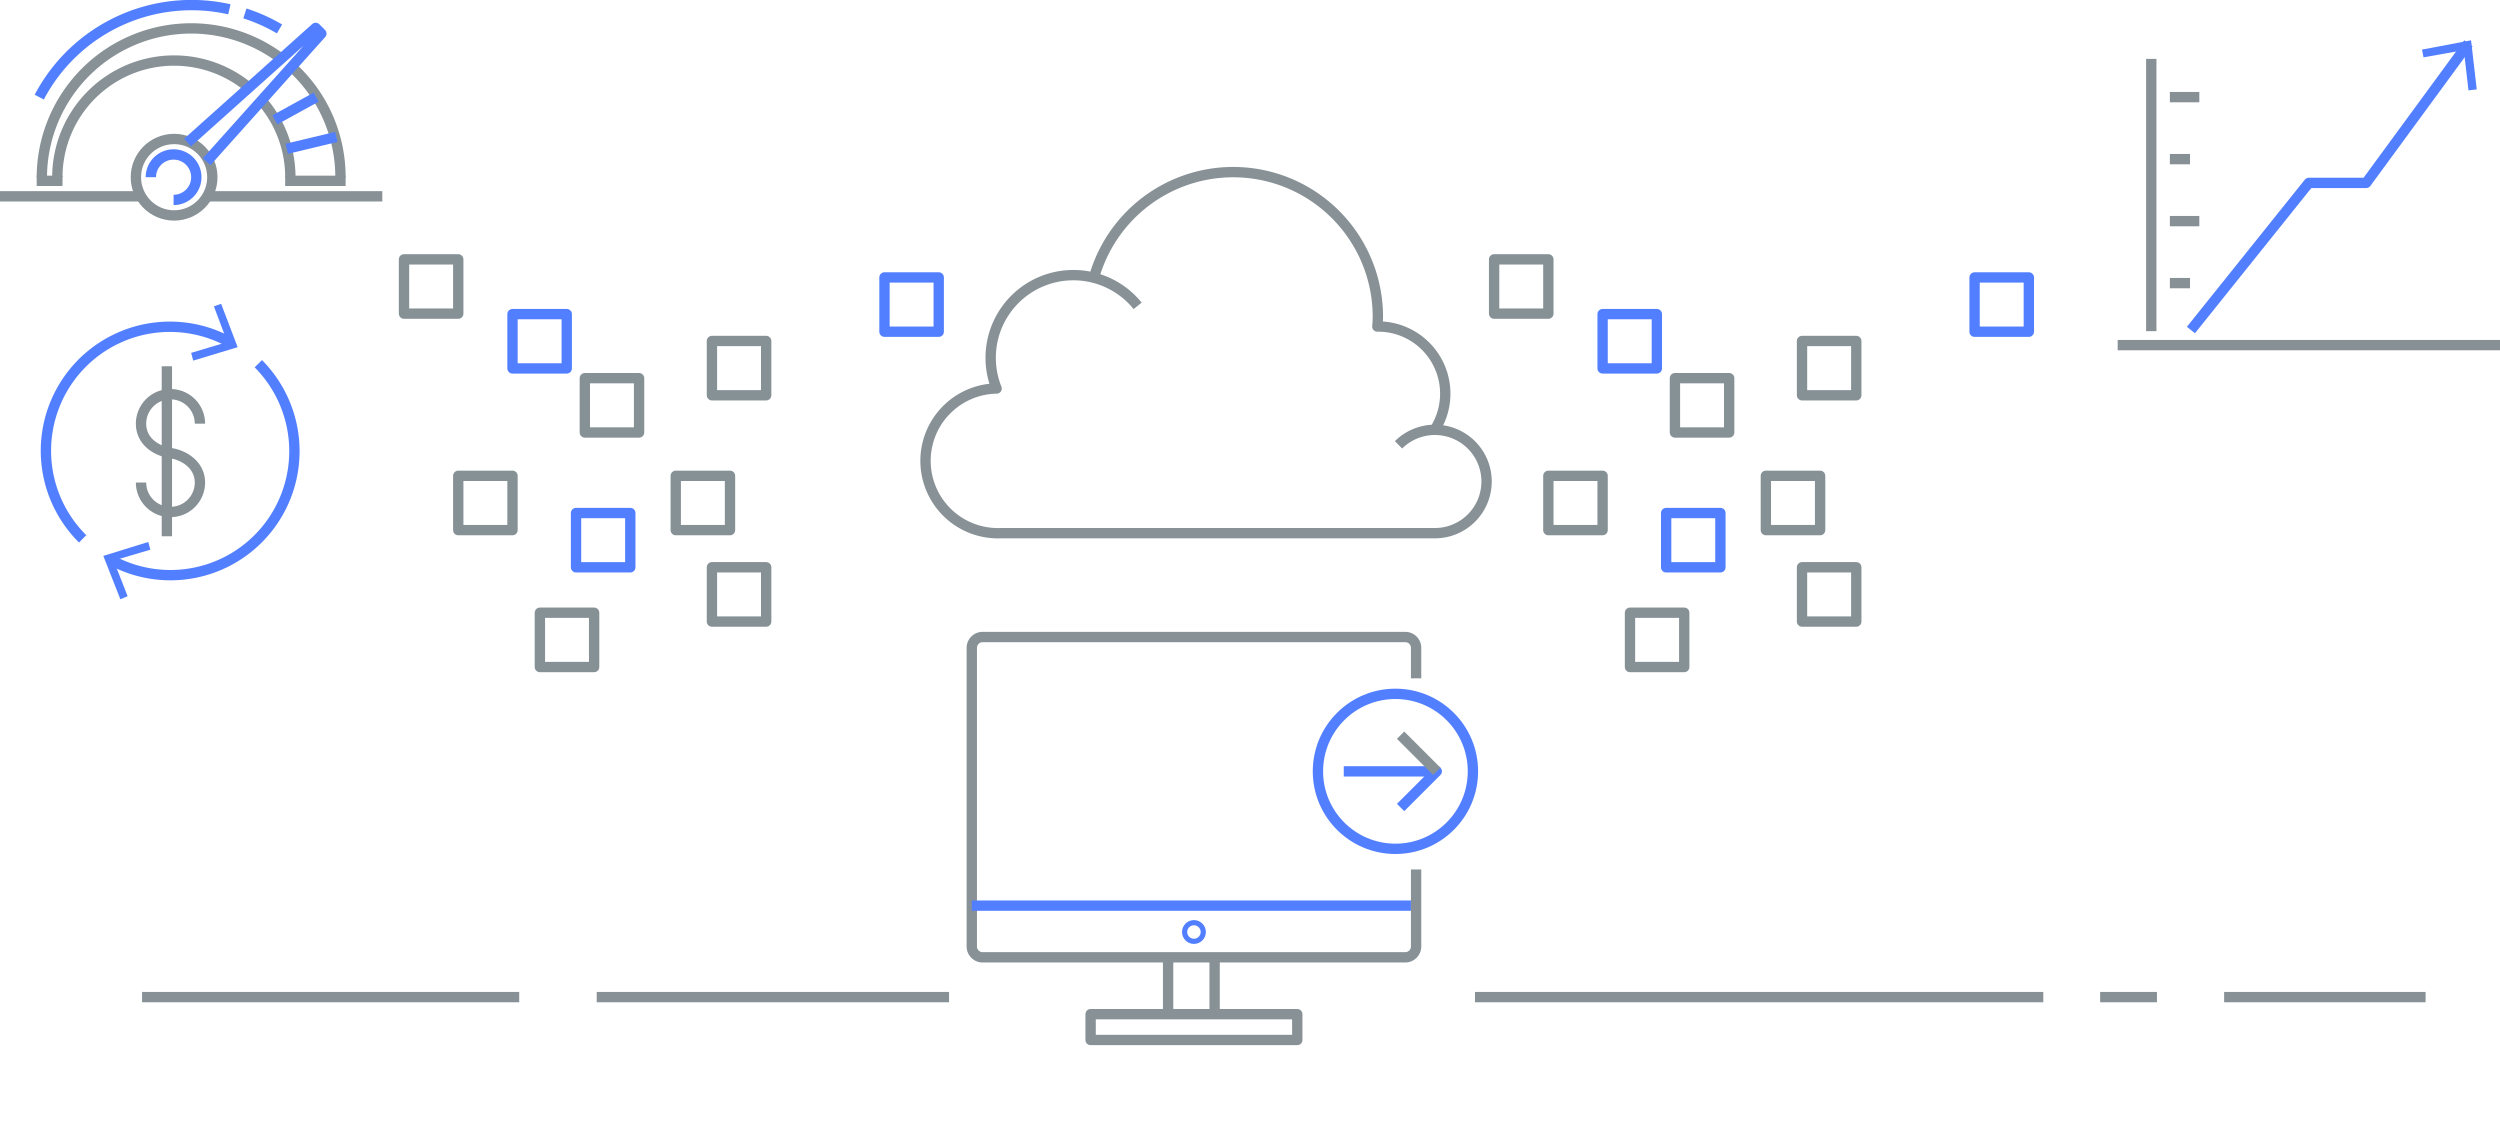 <svg xmlns="http://www.w3.org/2000/svg" width="483.9" height="222.3" viewBox="0 0 483.9 222.3">
    <defs>
        <clipPath id="clip-path">
            <path id="Rectangle_7591" fill="none" d="M0 0H483.9V222.3H0z"/>
        </clipPath>
        <style>
            .cls-10,.cls-3,.cls-4,.cls-6,.cls-7,.cls-8{fill:none}.cls-3,.cls-8{stroke:#869095}.cls-3,.cls-4,.cls-6,.cls-7{stroke-linejoin:round}.cls-10,.cls-3,.cls-4,.cls-6,.cls-7,.cls-8{stroke-width:2px}.cls-4{stroke:#527fff}.cls-5{fill:#527fff}.cls-6{stroke:#869196}.cls-10,.cls-7{stroke:#879196}.cls-8{stroke-linecap:square}.cls-10,.cls-8{stroke-miterlimit:10}
        </style>
    </defs>
    <g id="graphic-cog-financial-benefits-1">
        <g id="graphic-cog-financial-benefits-1-2" transform="translate(241.95 111.15)">
            <g id="graphic-cog-financial-benefits-1-3" clip-path="url(#clip-path)" transform="translate(-241.95 -111.15)">
                <path id="Path_7848" d="M27.3 93.4a5.7 5.7 0 0 0 11.4 0c0-3.1-2.6-5.2-5.7-5.7s-5.7-2.5-5.7-5.7a5.7 5.7 0 0 1 11.4 0" class="cls-3"/>
                <path id="Line_2813" d="M0 0L0 32.9" class="cls-3" transform="translate(32.3 70.9)"/>
                <path id="Path_7849" d="M16 104.3a24 24 0 0 1 28.6-38" class="cls-4"/>
                <path id="Path_7850" d="M37.4 69.8l-.4-1.5 7-2.1-2.6-6.9 1.4-.5 3.2 8.4z" class="cls-5"/>
                <path id="Path_7851" d="M50 70.4a24 24 0 0 1-28.5 38" class="cls-4"/>
                <path id="Path_7852" d="M28.7 104.9l.4 1.5-7.1 2.1 2.7 6.9-1.4.6-3.3-8.4z" class="cls-5"/>
                <path id="Rectangle_7570" d="M0 0H10.5V10.51H0z" class="cls-6" transform="translate(299.7 92.1)"/>
                <path id="Rectangle_7571" d="M0 0H10.5V10.51H0z" class="cls-6" transform="translate(315.5 118.6)"/>
                <path id="Rectangle_7572" d="M0 0H10.5V10.51H0z" class="cls-6" transform="translate(324.2 73.2)"/>
                <path id="Rectangle_7573" d="M0 0H10.5V10.51H0z" class="cls-4" transform="translate(322.5 99.3)"/>
                <path id="Rectangle_7574" d="M0 0H10.5V10.51H0z" class="cls-6" transform="translate(348.8 66)"/>
                <path id="Rectangle_7575" d="M0 0H10.5V10.51H0z" class="cls-4" transform="translate(310.2 60.8)"/>
                <path id="Rectangle_7576" d="M0 0H10.5V10.51H0z" class="cls-6" transform="translate(341.8 92.1)"/>
                <path id="Rectangle_7577" d="M0 0H10.5V10.51H0z" class="cls-6" transform="translate(348.8 109.8)"/>
                <path id="Rectangle_7578" d="M0 0H10.5V10.51H0z" class="cls-4" transform="translate(382.2 53.7)"/>
                <path id="Rectangle_7579" d="M0 0H10.5V10.51H0z" class="cls-6" transform="translate(289.2 50.2)"/>
                <path id="Rectangle_7580" d="M0 0H10.5V10.51H0z" class="cls-6" transform="translate(88.7 92.1)"/>
                <path id="Rectangle_7581" d="M0 0H10.5V10.51H0z" class="cls-6" transform="translate(104.5 118.6)"/>
                <path id="Rectangle_7582" d="M0 0H10.5V10.51H0z" class="cls-6" transform="translate(113.2 73.2)"/>
                <path id="Rectangle_7583" d="M0 0H10.5V10.51H0z" class="cls-4" transform="translate(111.5 99.3)"/>
                <path id="Rectangle_7584" d="M0 0H10.5V10.51H0z" class="cls-6" transform="translate(137.8 66)"/>
                <path id="Rectangle_7585" d="M0 0H10.5V10.51H0z" class="cls-4" transform="translate(99.2 60.8)"/>
                <path id="Rectangle_7586" d="M0 0H10.5V10.51H0z" class="cls-6" transform="translate(130.8 92.1)"/>
                <path id="Rectangle_7587" d="M0 0H10.5V10.51H0z" class="cls-6" transform="translate(137.8 109.8)"/>
                <path id="Rectangle_7588" d="M0 0H10.5V10.51H0z" class="cls-4" transform="translate(171.2 53.7)"/>
                <path id="Rectangle_7589" d="M0 0H10.5V10.51H0z" class="cls-6" transform="translate(78.2 50.2)"/>
                <path id="Line_2814" d="M0 0L73 0" class="cls-7" transform="translate(27.5 193)"/>
                <path id="Line_2815" d="M0 0L68.2 0" class="cls-7" transform="translate(115.5 193)"/>
                <path id="Line_2816" d="M0 0L110 0" class="cls-7" transform="translate(285.5 193)"/>
                <path id="Line_2817" d="M0 0L11 0" class="cls-7" transform="translate(406.5 193)"/>
                <path id="Line_2818" d="M0 0L39 0" class="cls-7" transform="translate(430.5 193)"/>
                <path id="Line_2819" d="M3.7 0L0 0" class="cls-8" transform="translate(421 42.8)"/>
                <path id="Line_2820" d="M3.7 0L0 0" class="cls-8" transform="translate(421 18.8)"/>
                <path id="Line_2821" d="M1.9 0L0 0" class="cls-8" transform="translate(421 54.8)"/>
                <path id="Line_2822" d="M1.9 0L0 0" class="cls-8" transform="translate(421 30.8)"/>
                <path id="Line_2823" d="M72 0L0 0" class="cls-8" transform="translate(410.9 66.8)"/>
                <path id="Path_7853" fill="none" stroke="#527fff" stroke-linecap="square" stroke-linejoin="round" stroke-width="2px" d="M424.7 63.1l22.2-27.7H458l19.2-26.2"/>
                <path id="Path_7854" d="M479.4 17.3l-1.6.2-.9-7.8-7.8 1.4-.3-1.5 9.5-1.8z" class="cls-5"/>
                <path id="Line_2824" d="M0 50.7L0 0" class="cls-8" transform="translate(416.4 12.4)"/>
                <path id="Path_7855" d="M11.1 34.3v.7h-3v-.7" class="cls-10"/>
                <path id="Line_2825" d="M0 0L34 0" class="cls-10" transform="translate(40 38)"/>
                <path id="Line_2826" d="M0 0L27.4 0" class="cls-10" transform="translate(0 38)"/>
                <path id="Path_7856" d="M56.3 12.8a28.8 28.8 0 0 1 9.6 21.5" class="cls-10"/>
                <path id="Path_7857" d="M8.1 34.3a28.9 28.9 0 0 1 46.4-22.9" class="cls-10"/>
                <path id="Path_7858" d="M47.4 2.6a33.2 33.2 0 0 1 6.7 3" class="cls-4"/>
                <path id="Path_7859" d="M7.6 18.8a33.3 33.3 0 0 1 36.8-17" class="cls-4"/>
                <path id="Path_7860" d="M50.3 19.1a22.5 22.5 0 0 1 5.9 15.2" class="cls-10"/>
                <path id="Path_7861" d="M11.1 34.3a22.6 22.6 0 0 1 37-17.4" class="cls-10"/>
                <path id="Path_7862" d="M65.9 34.3v.7h-9.7v-.7" class="cls-10"/>
                <circle id="Ellipse_227" cx="7.4" cy="7.4" r="7.4" class="cls-10" transform="translate(26.3 26.9)"/>
                <path id="Path_7863" d="M29.2 34.3a4.4 4.4 0 1 1 4.4 4.4" class="cls-4"/>
                <path id="Path_7864" d="M36.3 27.6L61.1 5.4l1.1 1.1L40 31.3" class="cls-4"/>
                <path id="Line_2827" d="M0 4.4L8 0" class="cls-4" transform="translate(53.2 18.8)"/>
                <path id="Line_2828" d="M0 2.3L9.6 0" class="cls-4" transform="translate(55.5 26.5)"/>
                <path id="Path_7865" fill="none" stroke="#527fff" stroke-miterlimit="10" d="M232.9 180.4a1.8 1.8 0 1 1-1.8-1.8 1.8 1.8 0 0 1 1.8 1.8z"/>
                <path id="Path_7866" d="M274.1 168.3v14.9a2.1 2.1 0 0 1-2.1 2.1h-81.8a2.1 2.1 0 0 1-2.1-2.1v-57.8a2.1 2.1 0 0 1 2.1-2.1H272a2.1 2.1 0 0 1 2.1 2.1v5.9" class="cls-7"/>
                <path id="Line_2829" d="M0 0L85 0" class="cls-4" transform="translate(188.1 175.3)"/>
                <path id="Line_2830" d="M0 0L0 10.9" class="cls-7" transform="translate(235.1 185.3)"/>
                <path id="Line_2831" d="M0 10.7L0 0" class="cls-7" transform="translate(226.1 185.5)"/>
                <path id="Rectangle_7590" d="M0 0H40V5H0z" class="cls-7" transform="translate(211.1 196.3)"/>
                <circle id="Ellipse_228" cx="15" cy="15" r="15" class="cls-4" transform="translate(255.1 134.3)"/>
                <path id="Path_7867" d="M271.1 156.3l7-7h-18" class="cls-4"/>
                <path id="Line_2832" d="M0 0L7 7" class="cls-7" transform="translate(271.1 142.3)"/>
                <path id="Path_7868" d="M270.7 86.1a10 10 0 1 1 7 17.1h-84a14.009 14.009 0 1 1-1-28h.2a16 16 0 0 1 27.3-16" class="cls-7"/>
                <path id="Path_7869" d="M211.7 53.9a28 28 0 0 1 55 7.4q0 .9-.1 1.9h.1a13 13 0 0 1 11 20" class="cls-7"/>
            </g>
        </g>
    </g>
</svg>
